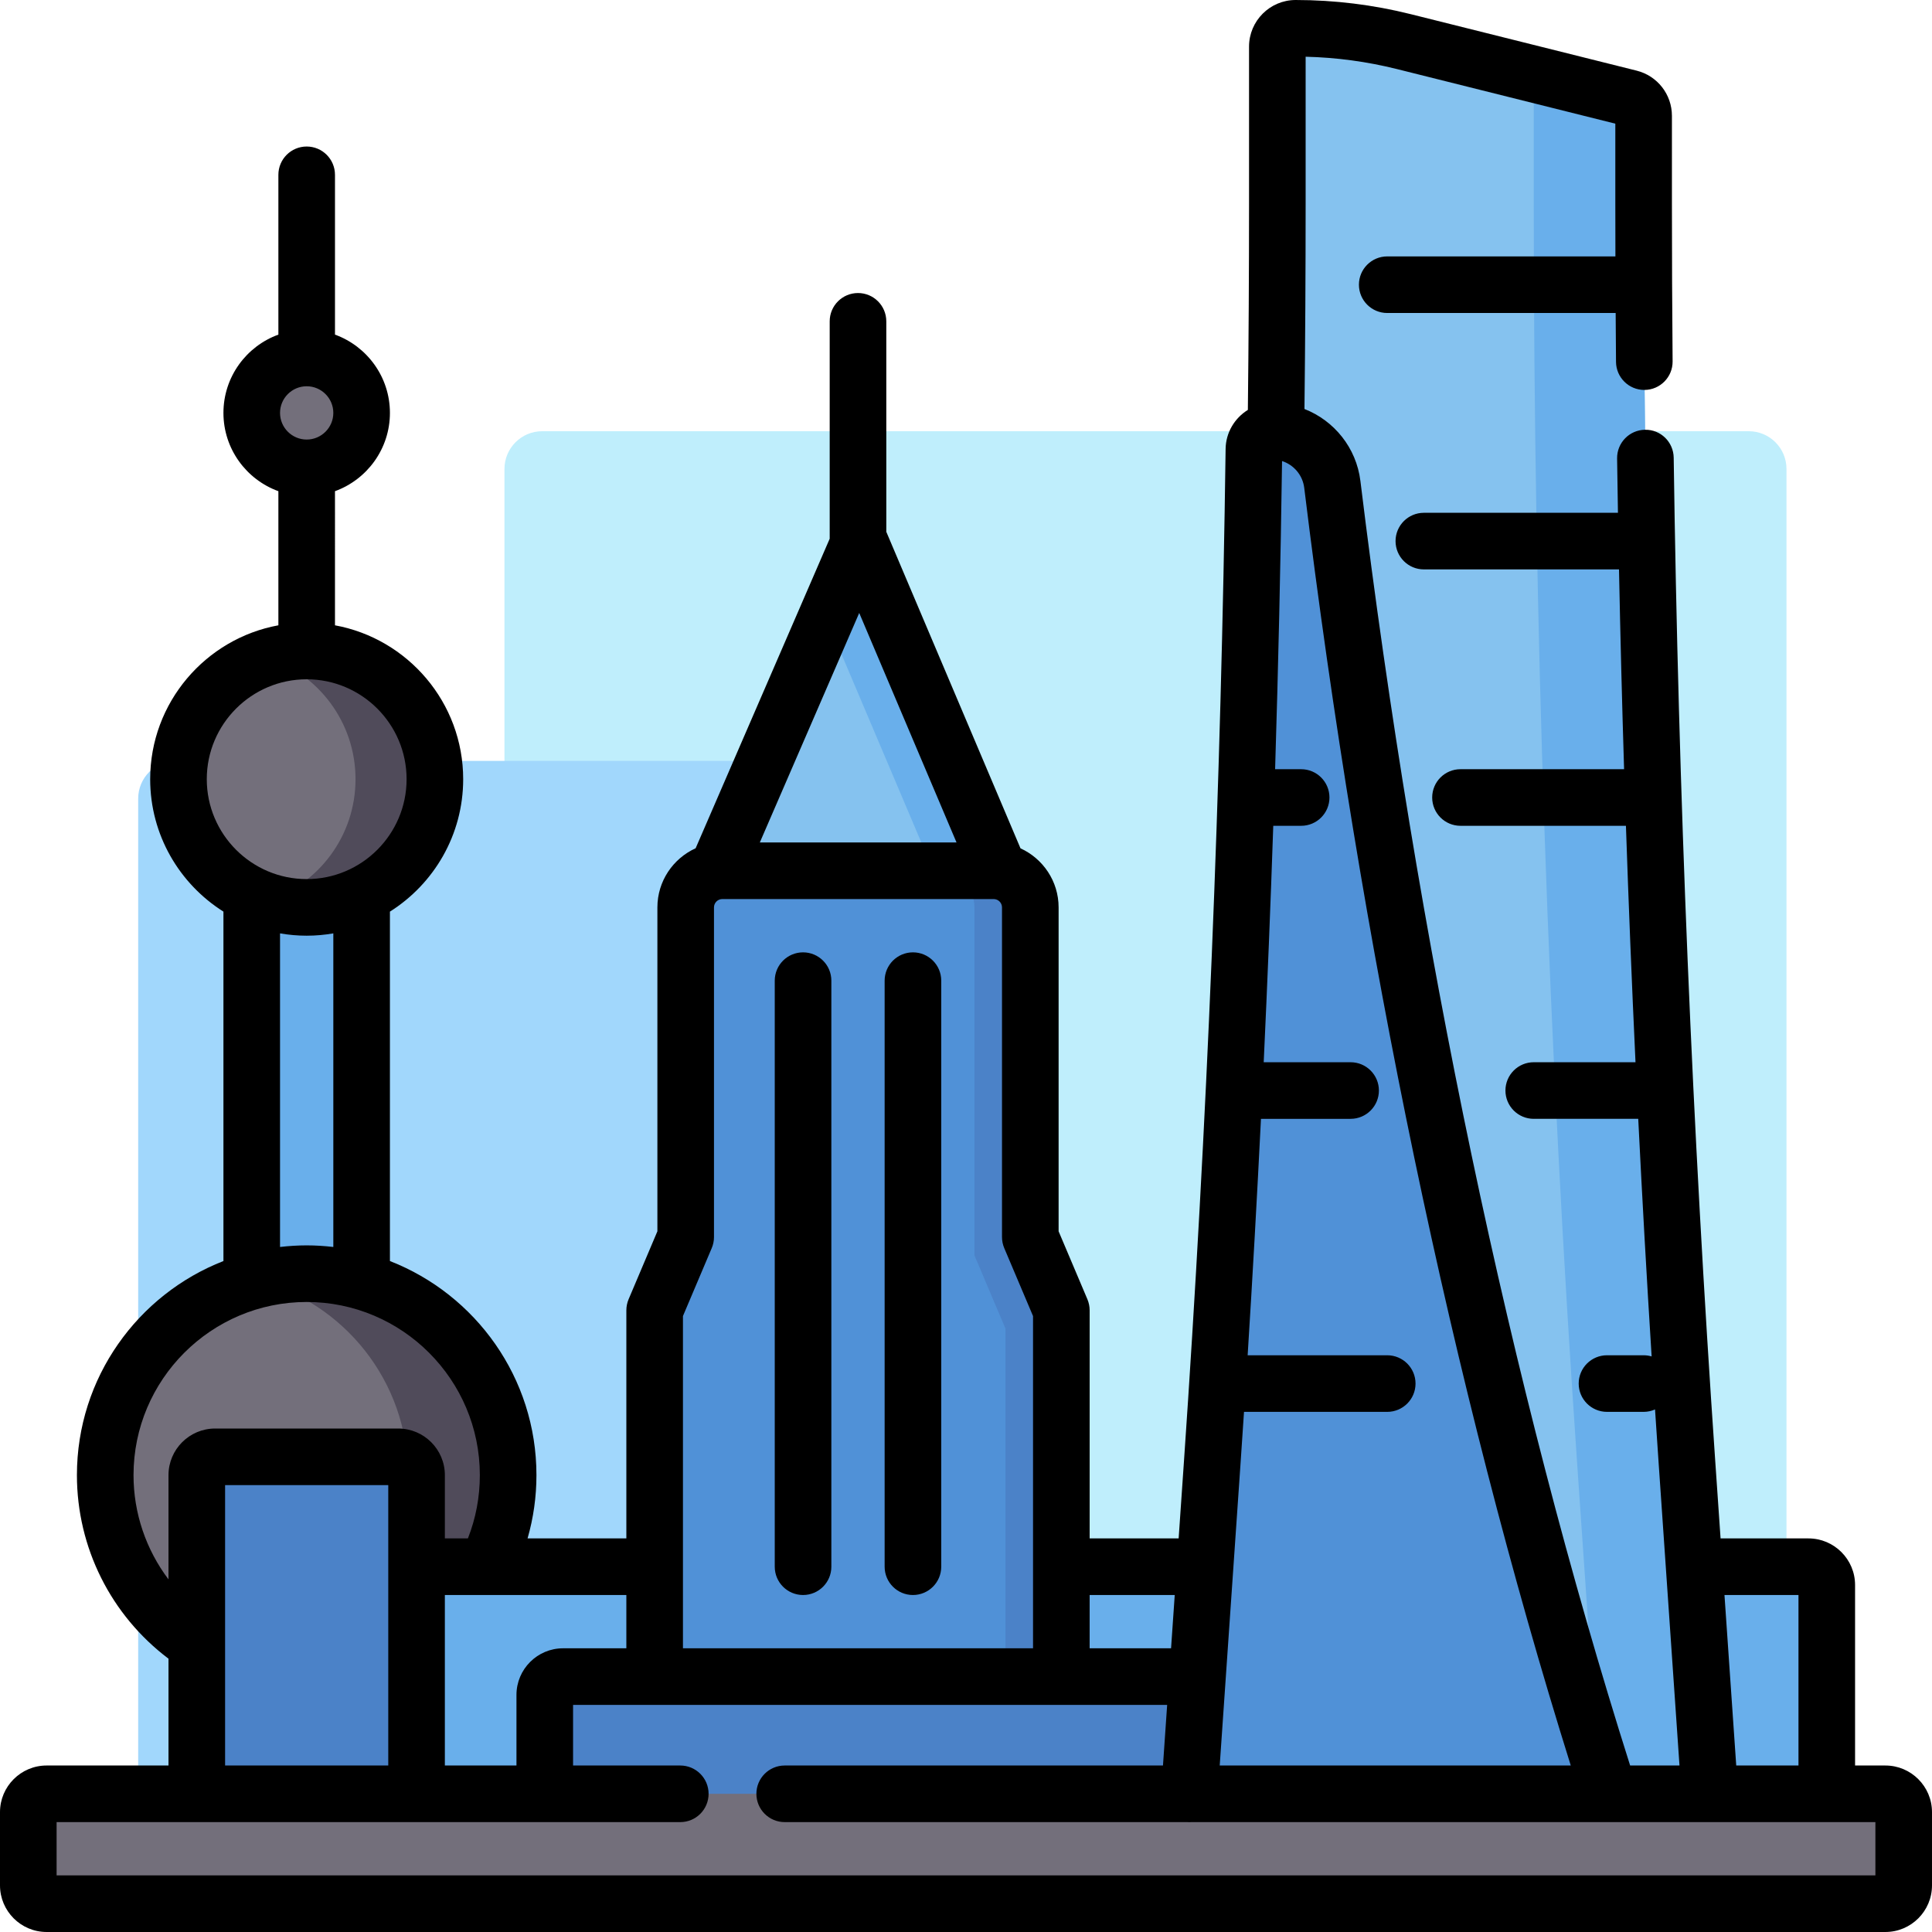 <?xml version="1.0" encoding="iso-8859-1"?>
<!-- Generator: Adobe Illustrator 19.0.0, SVG Export Plug-In . SVG Version: 6.00 Build 0)  -->
<svg version="1.1" id="Capa_1" xmlns="http://www.w3.org/2000/svg" xmlns:xlink="http://www.w3.org/1999/xlink" x="0px" y="0px"
	 viewBox="0 0 512.001 512.001" style="enable-background:new 0 0 512.001 512.001;" xml:space="preserve">
<path style="fill:#BFEEFC;" d="M473.438,124.277v358.574c0,5.523-4.477,10-10,10H143.691c-5.523,0-10-4.477-10-10V124.277
	c0-5.523,4.477-10,10-10h319.746C468.96,114.277,473.438,118.754,473.438,124.277z"/>
<path style="fill:#A1D7FC;" d="M230.762,211.641v271.211c0,5.523-4.477,10-10,10H46.621c-5.523,0-10-4.477-10-10V211.641
	c0-5.523,4.477-10,10-10h174.141C226.285,201.641,230.762,206.118,230.762,211.641z"/>
<path style="fill:#69AFEB;" d="M95.834,376.367H66.713V201.641h29.121V376.367z"/>
<path style="fill:#736F7B;" d="M47.299,206.494c0-18.764,15.211-33.975,33.975-33.975s33.975,15.211,33.975,33.975
	s-15.211,33.975-33.975,33.975S47.299,225.258,47.299,206.494z M81.273,123.984c8.042,0,14.561-6.519,14.561-14.561
	s-6.519-14.561-14.561-14.561s-14.561,6.519-14.561,14.561C66.713,117.465,73.232,123.984,81.273,123.984z M81.273,337.539
	c-29.486,0-53.389,23.903-53.389,53.389s23.903,53.389,53.389,53.389s53.389-23.903,53.389-53.389S110.759,337.539,81.273,337.539z"
	/>
<path style="fill:#504B5A;" d="M94.216,206.494c0-15.092-9.843-27.878-23.458-32.307c3.312-1.078,6.844-1.667,10.515-1.667
	c18.764,0,33.975,15.211,33.975,33.975s-15.211,33.975-33.975,33.975c-3.671,0-7.203-0.59-10.515-1.667
	C84.373,234.372,94.216,221.586,94.216,206.494z M81.273,337.539c-4.58,0-9.024,0.578-13.266,1.663
	c23.068,5.899,40.122,26.82,40.122,51.725s-17.055,45.827-40.122,51.725c4.242,1.085,8.686,1.663,13.266,1.663
	c29.486,0,53.389-23.903,53.389-53.389S110.759,337.539,81.273,337.539z"/>
<path style="fill:#69AFEB;" d="M484.115,420.195v57.949c0,2.761-2.239,5-5,5H71.713c-2.761,0-5-2.239-5-5v-57.949
	c0-2.761,2.239-5,5-5h407.402C481.877,415.195,484.115,417.434,484.115,420.195z"/>
<path style="fill:#85C2EF;" d="M264.816,298.711h-74.875v-67.949l37.837-87.363l37.038,87.363V298.711z"/>
<path style="fill:#69AFEB;" d="M264.816,230.762v67.949h-17.473v-67.949l-28.395-66.976l8.83-20.387L264.816,230.762z"/>
<path style="fill:#4B82C8;" d="M110.395,391.074v87.07c0,2.761-2.239,5-5,5H57.152c-2.761,0-5-2.239-5-5v-87.07c0-2.761,2.239-5,5-5
	h48.242C108.156,386.074,110.395,388.313,110.395,391.074z"/>
<path style="fill:#5091D7;" d="M281.267,347.246V502.56H173.49V347.246l8.225-19.414v-87.363c0-5.361,4.346-9.707,9.707-9.707
	h71.912c5.361,0,9.707,4.346,9.707,9.707v87.363L281.267,347.246z"/>
<path style="fill:#4B82C8;" d="M281.267,347.246V502.56h-14.803V352.103l-8.225-19.414v-92.22c0-5.361-4.346-9.707-9.707-9.707
	h14.803c5.361,0,9.707,4.346,9.707,9.707v87.363L281.267,347.246z"/>
<path style="fill:#85C2EF;" d="M435.58,30.704v23.187c0,111.41,3.836,222.786,11.501,333.932l7.913,114.736H319.096l7.913-114.736
	C334.674,276.677,338.51,165.3,338.51,53.891V12.354c0-2.681,2.173-4.854,4.854-4.854l0,0c9.67,0,19.304,1.186,28.686,3.531
	l59.854,14.964C434.064,26.535,435.58,28.476,435.58,30.704z"/>
<path style="fill:#69AFEB;" d="M454.994,502.559h-29.121l-7.913-114.736c-7.665-111.146-11.501-222.522-11.501-333.932V19.634
	l25.445,6.361c2.161,0.54,3.676,2.482,3.676,4.708V53.89c0,111.41,3.836,222.786,11.501,333.932L454.994,502.559z"/>
<path style="fill:#4B82C8;" d="M338.51,449.316v28.828c0,2.761-2.239,5-5,5H149.369c-2.761,0-5-2.239-5-5v-28.828
	c0-2.761,2.239-5,5-5H333.51C336.271,444.316,338.51,446.555,338.51,449.316z"/>
<path style="fill:#5091D7;" d="M337.147,114.277c8.108,0,14.947,6.048,15.932,14.095c17.311,141.386,46.514,270.097,82.501,374.186
	H313.328l7.913-114.736c6.171-89.472,9.855-179.093,11.059-268.761C332.336,116.409,334.493,114.277,337.147,114.277
	L337.147,114.277z"/>
<path style="fill:#736F7B;" d="M499.5,504.5h-487c-2.761,0-5-2.239-5-5v-19.121c0-2.761,2.239-5,5-5h487c2.761,0,5,2.239,5,5V499.5
	C504.5,502.261,502.261,504.5,499.5,504.5z"/>
<path d="M499.646,467.879h-8.031v-47.83c0-6.812-5.542-12.354-12.354-12.354H455.97l-1.406-20.389
	c-6.08-88.152-9.786-177.653-11.016-266.018c-0.058-4.142-3.457-7.494-7.604-7.395c-4.142,0.058-7.452,3.462-7.395,7.604
	c0.067,4.797,0.144,9.598,0.225,14.401h-51.438c-4.142,0-7.5,3.358-7.5,7.5s3.358,7.5,7.5,7.5h51.717
	c0.353,17.623,0.8,35.278,1.347,52.949h-43.356c-4.142,0-7.5,3.358-7.5,7.5s3.358,7.5,7.5,7.5h43.846
	c0.71,20.884,1.558,41.779,2.536,62.656h-26.968c-4.142,0-7.5,3.358-7.5,7.5s3.358,7.5,7.5,7.5h27.693
	c1.049,21.027,2.232,42.026,3.549,62.965c-0.673-0.198-1.384-0.309-2.121-0.309h-9.707c-4.142,0-7.5,3.358-7.5,7.5
	s3.358,7.5,7.5,7.5h9.707c1.076,0,2.098-0.231,3.023-0.639c0.326,4.943,0.656,9.883,0.996,14.818l5.485,79.54h-13.079
	c-31.758-100.138-56.457-217.711-71.482-340.418c-1.079-8.809-6.963-15.997-14.824-19.071c0.203-18.113,0.31-36.419,0.31-54.5
	V15.032c8.162,0.196,16.298,1.295,24.221,3.275l57.85,14.463v21.121c0,4.666,0.009,9.359,0.023,14.059H367.63
	c-4.142,0-7.5,3.358-7.5,7.5s3.358,7.5,7.5,7.5h60.538c0.026,4.326,0.055,8.647,0.093,12.951c0.035,4.12,3.386,7.435,7.498,7.435
	c0.022,0,0.044,0,0.066,0c4.142-0.036,7.471-3.422,7.435-7.564c-0.12-13.912-0.181-28.002-0.181-41.879V30.704
	c0-5.679-3.848-10.607-9.357-11.984L373.868,3.755C363.9,1.263,353.637,0,343.363,0c-6.812,0-12.354,5.542-12.354,12.354v41.537
	c0,18.16-0.108,36.549-0.314,54.739c-3.478,2.154-5.837,5.974-5.895,10.332c-1.197,89.179-4.913,179.464-11.042,268.345
	l-1.406,20.389h-23.586v-60.449c0-1.005-0.202-2-0.594-2.926l-7.631-18.012v-85.84c0-6.952-4.152-12.939-10.099-15.652
	l-35.564-83.885V85.156c0-4.142-3.358-7.5-7.5-7.5s-7.5,3.358-7.5,7.5v57.61L184.35,224.8c-5.966,2.705-10.134,8.703-10.134,15.668
	v85.84l-7.631,18.012c-0.392,0.925-0.594,1.92-0.594,2.926v60.449h-26.18c1.552-5.417,2.352-11.026,2.352-16.768
	c0-25.795-16.131-47.878-38.828-56.735V241.59c11.652-7.351,19.414-20.33,19.414-35.095c0-20.308-14.675-37.241-33.975-40.782
	V130.17c8.483-3.076,14.561-11.214,14.561-20.746s-6.078-17.67-14.561-20.746v-42.35c0-4.142-3.358-7.5-7.5-7.5s-7.5,3.358-7.5,7.5
	v42.35c-8.483,3.076-14.561,11.214-14.561,20.746s6.078,17.67,14.561,20.746v35.542c-19.3,3.541-33.975,20.475-33.975,40.782
	c0,14.766,7.762,27.745,19.414,35.095v92.603c-22.697,8.857-38.828,30.94-38.828,56.735c0,19.2,9.018,37.152,24.268,48.641v28.31
	H12.354C5.542,467.879,0,473.421,0,480.232v19.414C0,506.458,5.542,512,12.354,512h487.293c6.812,0,12.354-5.542,12.354-12.354
	v-19.414C512,473.421,506.458,467.879,499.646,467.879z M476.615,422.695v45.184H460.12l-3.116-45.184H476.615z M328.723,388.339
	c0.326-4.722,0.641-9.449,0.953-14.179h37.955c4.142,0,7.5-3.358,7.5-7.5s-3.358-7.5-7.5-7.5h-36.99
	c1.309-20.834,2.484-41.73,3.528-62.656h23.755c4.142,0,7.5-3.358,7.5-7.5s-3.358-7.5-7.5-7.5h-23.03
	c0.977-20.875,1.824-41.769,2.534-62.656h7.392c4.142,0,7.5-3.358,7.5-7.5s-3.358-7.5-7.5-7.5h-6.903
	c0.843-27.274,1.46-54.519,1.842-81.663c3.101,0.996,5.463,3.719,5.877,7.099c14.908,121.761,39.291,238.584,70.635,338.595h-93.032
	L328.723,388.339z M288.767,422.695h22.551l-0.974,14.121h-21.577V422.695z M227.704,162.44l25.786,60.822h-52.128L227.704,162.44z
	 M180.99,348.77l7.631-18.012c0.392-0.925,0.594-1.92,0.594-2.926v-87.363c0-1.217,0.99-2.207,2.207-2.207h71.911
	c1.217,0,2.207,0.99,2.207,2.207v87.363c0,1.005,0.202,2,0.594,2.926l7.631,18.012v88.047H180.99V348.77z M165.99,422.695v14.121
	h-16.768c-6.812,0-12.354,5.542-12.354,12.354v18.709h-18.975v-45.184L165.99,422.695L165.99,422.695z M81.273,102.363
	c3.893,0,7.061,3.167,7.061,7.061s-3.167,7.061-7.061,7.061s-7.061-3.167-7.061-7.061S77.38,102.363,81.273,102.363z
	 M54.799,206.494c0-14.598,11.876-26.475,26.475-26.475s26.475,11.876,26.475,26.475s-11.876,26.475-26.475,26.475
	S54.799,221.092,54.799,206.494z M88.334,247.355v83.106c-2.318-0.269-4.671-0.422-7.061-0.422s-4.742,0.153-7.061,0.422v-83.106
	c2.296,0.396,4.653,0.614,7.061,0.614S86.038,247.751,88.334,247.355z M35.385,390.928c0-25.303,20.585-45.889,45.889-45.889
	s45.889,20.585,45.889,45.889c0,5.81-1.065,11.439-3.162,16.768h-6.106v-16.768c0-6.812-5.542-12.354-12.354-12.354H57.006
	c-6.812,0-12.354,5.542-12.354,12.354v27.624C38.724,410.695,35.385,401.046,35.385,390.928z M102.895,393.574v74.305H59.652
	v-74.305H102.895z M497,497H15v-14.121h165.285c4.142,0,7.5-3.358,7.5-7.5s-3.358-7.5-7.5-7.5h-28.416v-16.063h157.44l-1.108,16.063
	h-100.25c-4.142,0-7.5,3.358-7.5,7.5s3.358,7.5,7.5,7.5h106.698c0.012,0.001,0.024,0.004,0.037,0.004
	c0.176,0.012,0.35,0.018,0.523,0.018c0.157,0,0.31-0.013,0.465-0.022H497V497z M220.318,259.883v155.313c0,4.142-3.358,7.5-7.5,7.5
	s-7.5-3.358-7.5-7.5V259.883c0-4.142,3.358-7.5,7.5-7.5S220.318,255.741,220.318,259.883z M249.439,259.883v155.313
	c0,4.142-3.358,7.5-7.5,7.5s-7.5-3.358-7.5-7.5V259.883c0-4.142,3.358-7.5,7.5-7.5S249.439,255.741,249.439,259.883z"/>
<g>
</g>
<g>
</g>
<g>
</g>
<g>
</g>
<g>
</g>
<g>
</g>
<g>
</g>
<g>
</g>
<g>
</g>
<g>
</g>
<g>
</g>
<g>
</g>
<g>
</g>
<g>
</g>
<g>
</g>
</svg>
